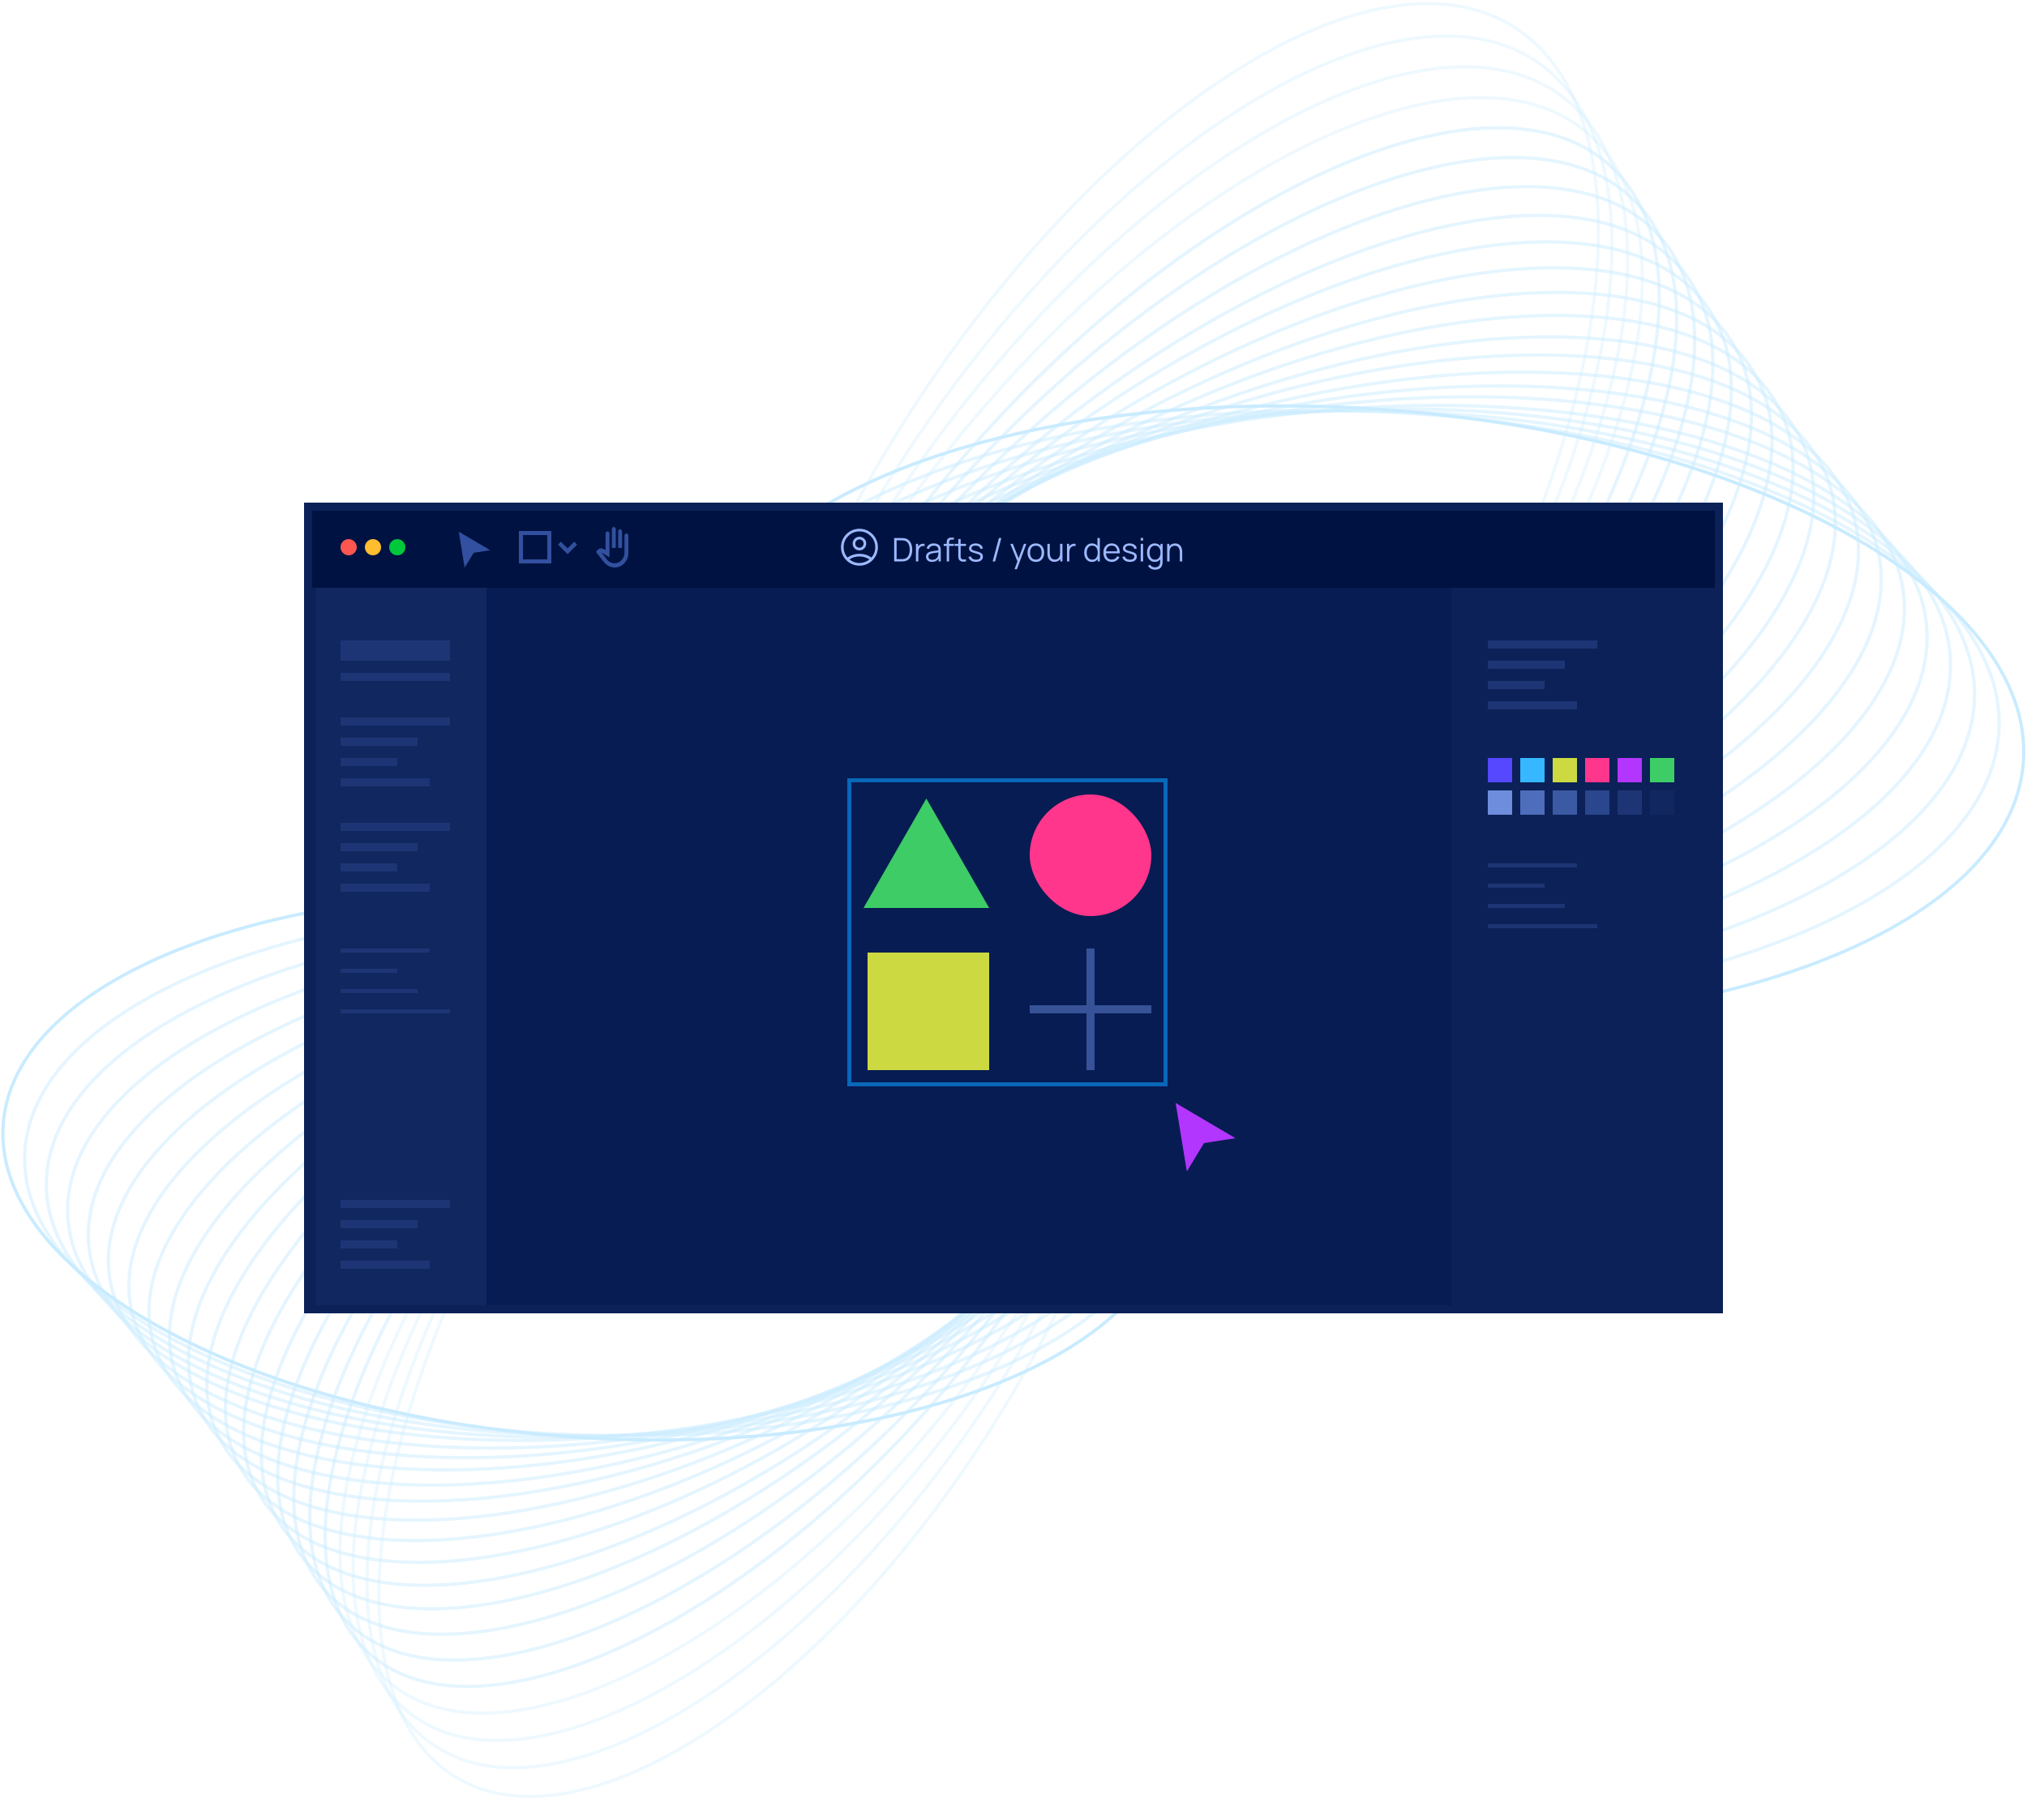 <svg width="500" height="449" viewBox="0 0 500 449" fill="none" xmlns="http://www.w3.org/2000/svg">
<g opacity="0.3" clip-path="url(#clip0_500_9408)">
<g opacity="0.9">
<path d="M499.107 188.003C502.108 146.498 431.551 107.577 341.513 101.072C251.476 94.566 176.053 122.939 173.053 164.444C170.052 205.949 240.609 244.869 330.646 251.375C420.684 257.88 496.106 229.508 499.107 188.003Z" stroke="#36B7FF" stroke-width="0.8" stroke-miterlimit="10"/>
<path opacity="0.5" d="M493.115 179.399C494.292 138.891 423.861 103.979 335.802 101.421C247.743 98.864 175.403 129.629 174.226 170.137C173.048 210.645 243.48 245.557 331.538 248.115C419.597 250.673 491.937 219.908 493.115 179.399Z" stroke="#36B7FF" stroke-width="0.8" stroke-miterlimit="10"/>
<path opacity="0.5" d="M332.456 245.097C418.484 243.706 487.704 210.416 487.062 170.742C486.42 131.068 416.16 100.034 330.131 101.425C244.103 102.817 174.884 136.106 175.526 175.78C176.168 215.454 246.428 246.488 332.456 245.097Z" stroke="#36B7FF" stroke-width="0.8" stroke-miterlimit="10"/>
<path opacity="0.5" d="M333.335 241.897C417.388 236.557 483.53 200.812 481.066 162.059C478.602 123.305 408.466 96.219 324.413 101.559C240.359 106.899 174.218 142.644 176.682 181.398C179.146 220.151 249.282 247.237 333.335 241.897Z" stroke="#36B7FF" stroke-width="0.8" stroke-miterlimit="10"/>
<path opacity="0.5" d="M334.206 238.75C416.326 229.455 479.431 191.325 475.157 153.584C470.882 115.843 400.846 92.783 318.726 102.078C236.606 111.373 173.5 149.503 177.775 187.244C182.05 224.985 252.086 248.045 334.206 238.75Z" stroke="#36B7FF" stroke-width="0.8" stroke-miterlimit="10"/>
<path opacity="0.5" d="M335.335 235.635C415.444 222.388 475.438 181.754 469.335 144.875C463.233 107.997 393.345 88.84 313.237 102.087C233.128 115.333 173.134 155.968 179.237 192.847C185.339 229.725 255.227 248.882 335.335 235.635Z" stroke="#36B7FF" stroke-width="0.8" stroke-miterlimit="10"/>
<path opacity="0.5" d="M336.196 232.361C414.31 215.162 471.22 172.105 463.308 136.191C455.395 100.277 385.656 85.106 307.541 102.305C229.426 119.505 172.516 162.562 180.429 198.476C188.342 234.39 258.081 249.561 336.196 232.361Z" stroke="#36B7FF" stroke-width="0.8" stroke-miterlimit="10"/>
<path opacity="0.5" d="M337.051 229.129C413.185 207.975 467.023 162.48 457.302 127.514C447.58 92.549 377.98 81.352 301.845 102.506C225.711 123.66 171.873 169.155 181.595 204.121C191.317 239.087 260.917 250.283 337.051 229.129Z" stroke="#36B7FF" stroke-width="0.8" stroke-miterlimit="10"/>
<path opacity="0.5" d="M337.975 226.107C412.011 201.03 462.648 153.024 451.077 118.882C439.505 84.74 370.106 77.392 296.07 102.469C222.034 127.546 171.396 175.552 182.968 209.694C194.54 243.836 263.939 251.184 337.975 226.107Z" stroke="#36B7FF" stroke-width="0.8" stroke-miterlimit="10"/>
<path opacity="0.5" d="M338.92 223.116C410.975 194.086 458.533 143.63 445.144 110.419C431.755 77.209 362.489 73.82 290.434 102.85C218.379 131.88 170.821 182.336 184.21 215.546C197.599 248.757 266.865 252.146 338.92 223.116Z" stroke="#36B7FF" stroke-width="0.8" stroke-miterlimit="10"/>
<path opacity="0.5" d="M339.988 219.838C410.053 186.857 454.524 133.949 439.317 101.664C424.109 69.379 354.983 69.943 284.918 102.924C214.853 135.905 170.382 188.813 185.59 221.098C200.797 253.383 269.923 252.819 339.988 219.838Z" stroke="#36B7FF" stroke-width="0.8" stroke-miterlimit="10"/>
<path opacity="0.5" d="M340.865 216.658C408.932 179.729 450.307 124.366 433.28 93.002C416.252 61.638 347.269 66.149 279.203 103.078C211.136 140.008 169.761 195.371 186.788 226.735C203.816 258.099 272.799 253.588 340.865 216.658Z" stroke="#36B7FF" stroke-width="0.8" stroke-miterlimit="10"/>
<path opacity="0.5" d="M341.745 213.483C407.803 172.609 446.071 114.793 427.22 84.347C408.368 53.9 339.536 62.353 273.479 103.226C207.421 144.1 169.153 201.916 188.004 232.363C206.856 262.809 275.688 254.356 341.745 213.483Z" stroke="#36B7FF" stroke-width="0.8" stroke-miterlimit="10"/>
<path opacity="0.5" d="M342.623 210.337C406.669 165.528 441.826 105.261 421.149 75.726C400.472 46.192 331.79 58.574 267.744 103.383C203.699 148.191 168.541 208.459 189.218 237.993C209.896 267.528 278.577 255.146 342.623 210.337Z" stroke="#36B7FF" stroke-width="0.8" stroke-miterlimit="10"/>
<path opacity="0.5" d="M343.511 207.194C405.636 158.376 437.81 95.672 415.375 67.141C392.94 38.609 324.391 55.054 262.267 103.871C200.143 152.689 167.968 215.393 190.403 243.924C212.838 272.456 281.387 256.011 343.511 207.194Z" stroke="#36B7FF" stroke-width="0.8" stroke-miterlimit="10"/>
<path opacity="0.5" d="M344.565 203.942C404.675 151.193 433.73 86.027 409.462 58.391C385.194 30.755 316.792 51.114 256.682 103.863C196.572 156.613 167.517 221.779 191.785 249.415C216.053 277.051 284.455 256.692 344.565 203.942Z" stroke="#36B7FF" stroke-width="0.8" stroke-miterlimit="10"/>
<path opacity="0.5" d="M345.49 200.831C403.594 144.134 429.524 76.488 403.406 49.739C377.288 22.991 309.012 47.269 250.908 103.966C192.804 160.663 166.874 228.31 192.992 255.058C219.11 281.807 287.386 257.529 345.49 200.831Z" stroke="#36B7FF" stroke-width="0.8" stroke-miterlimit="10"/>
<path opacity="0.5" d="M346.29 197.608C402.409 136.947 425.286 66.864 397.389 41.072C369.492 15.281 301.384 43.548 245.266 104.209C189.147 164.87 166.269 234.953 194.166 260.745C222.064 286.536 290.172 258.269 346.29 197.608Z" stroke="#36B7FF" stroke-width="0.8" stroke-miterlimit="10"/>
<path opacity="0.3" d="M347.263 194.563C401.333 130.011 421.023 57.472 391.242 32.543C361.46 7.613 293.485 39.734 239.415 104.285C185.344 168.837 165.654 241.376 195.436 266.305C225.217 291.235 293.193 259.115 347.263 194.563Z" stroke="#36B7FF" stroke-width="0.8" stroke-miterlimit="10"/>
<path opacity="0.3" d="M348.312 191.552C400.446 122.975 417.091 47.92 385.489 23.911C353.887 -0.098 286.006 36.031 233.872 104.608C181.738 173.184 165.093 248.24 196.695 272.249C228.296 296.258 296.178 260.128 348.312 191.552Z" stroke="#36B7FF" stroke-width="0.8" stroke-miterlimit="10"/>
<path opacity="0.3" d="M349.053 188.311C399.134 115.86 412.697 38.451 379.347 15.412C345.996 -7.626 278.362 32.431 228.28 104.883C178.199 177.334 164.635 254.744 197.986 277.782C231.336 300.82 298.971 260.763 349.053 188.311Z" stroke="#36B7FF" stroke-width="0.8" stroke-miterlimit="10"/>
<path opacity="0.3" d="M350.15 185.051C398.22 108.669 408.626 28.787 373.393 6.627C338.16 -15.532 270.63 28.424 222.56 104.806C174.49 181.187 164.083 261.07 199.316 283.229C234.549 305.388 302.08 261.432 350.15 185.051Z" stroke="#36B7FF" stroke-width="0.8" stroke-miterlimit="10"/>
</g>
</g>
<g opacity="0.3" clip-path="url(#clip1_500_9408)">
<g opacity="0.9">
<path d="M0.789 277.386C-1.864 314.167 60.519 348.656 140.125 354.421C219.731 360.186 286.416 335.043 289.069 298.263C291.722 261.483 229.339 226.993 149.733 221.228C70.127 215.463 3.442 240.606 0.789 277.386Z" stroke="#36B7FF" stroke-width="0.8" stroke-miterlimit="10"/>
<path opacity="0.5" d="M6.089 285.01C5.048 320.907 67.319 351.845 145.176 354.111C223.033 356.378 286.992 329.115 288.033 293.218C289.074 257.321 226.803 226.384 148.946 224.117C71.089 221.851 7.129 249.113 6.089 285.01Z" stroke="#36B7FF" stroke-width="0.8" stroke-miterlimit="10"/>
<path opacity="0.5" d="M148.135 226.791C72.073 228.024 10.873 257.524 11.441 292.682C12.009 327.839 74.129 355.34 150.19 354.108C226.252 352.875 287.452 323.375 286.884 288.217C286.317 253.06 224.197 225.559 148.135 226.791Z" stroke="#36B7FF" stroke-width="0.8" stroke-miterlimit="10"/>
<path opacity="0.5" d="M147.356 229.627C73.041 234.359 14.562 266.035 16.741 300.377C18.919 334.718 80.929 358.722 155.245 353.989C229.56 349.257 288.039 317.581 285.86 283.239C283.682 248.898 221.672 224.895 147.356 229.627Z" stroke="#36B7FF" stroke-width="0.8" stroke-miterlimit="10"/>
<path opacity="0.5" d="M146.585 232.415C73.98 240.652 18.185 274.442 21.964 307.886C25.744 341.331 87.666 361.766 160.272 353.529C232.878 345.292 288.673 311.503 284.893 278.058C281.114 244.614 219.191 224.179 146.585 232.415Z" stroke="#36B7FF" stroke-width="0.8" stroke-miterlimit="10"/>
<path opacity="0.5" d="M145.588 235.176C74.76 246.915 21.717 282.924 27.112 315.604C32.508 348.284 94.299 365.261 165.126 353.522C235.954 341.783 288.997 305.774 283.602 273.094C278.207 240.413 216.416 223.437 145.588 235.176Z" stroke="#36B7FF" stroke-width="0.8" stroke-miterlimit="10"/>
<path opacity="0.5" d="M144.827 238.078C75.762 253.319 25.445 291.474 32.441 323.3C39.437 355.126 101.097 368.57 170.162 353.328C239.227 338.087 289.543 299.931 282.547 268.106C275.551 236.28 213.892 222.836 144.827 238.078Z" stroke="#36B7FF" stroke-width="0.8" stroke-miterlimit="10"/>
<path opacity="0.5" d="M144.071 240.941C76.757 259.687 29.156 300.003 37.752 330.988C46.347 361.974 107.884 371.896 175.198 353.15C242.511 334.404 290.112 294.088 281.517 263.103C272.921 232.117 211.384 222.195 144.071 240.941Z" stroke="#36B7FF" stroke-width="0.8" stroke-miterlimit="10"/>
<path opacity="0.5" d="M143.254 243.619C77.796 265.842 33.025 308.383 43.256 338.638C53.487 368.893 114.846 375.405 180.305 353.183C245.763 330.961 290.534 288.419 280.303 258.164C270.072 227.909 208.713 221.397 143.254 243.619Z" stroke="#36B7FF" stroke-width="0.8" stroke-miterlimit="10"/>
<path opacity="0.5" d="M142.418 246.27C78.711 271.995 36.663 316.707 48.5 346.137C60.338 375.567 121.58 378.571 185.287 352.845C248.994 327.12 291.042 282.408 279.204 252.978C267.367 223.548 206.125 220.544 142.418 246.27Z" stroke="#36B7FF" stroke-width="0.8" stroke-miterlimit="10"/>
<path opacity="0.5" d="M141.472 249.175C79.525 278.401 40.206 325.287 53.651 353.896C67.097 382.506 128.215 382.006 190.162 352.779C252.11 323.553 291.429 276.668 277.983 248.058C264.538 219.448 203.42 219.948 141.472 249.175Z" stroke="#36B7FF" stroke-width="0.8" stroke-miterlimit="10"/>
<path opacity="0.5" d="M140.698 251.993C80.517 284.718 43.935 333.779 58.99 361.573C74.045 389.366 135.036 385.369 195.216 352.643C255.397 319.918 291.979 270.857 276.924 243.064C261.869 215.27 200.879 219.268 140.698 251.993Z" stroke="#36B7FF" stroke-width="0.8" stroke-miterlimit="10"/>
<path opacity="0.5" d="M139.921 254.806C81.516 291.027 47.682 342.261 64.349 369.242C81.016 396.222 141.874 388.732 200.279 352.511C258.683 316.291 292.518 265.056 275.851 238.076C259.183 211.095 198.326 218.586 139.921 254.806Z" stroke="#36B7FF" stroke-width="0.8" stroke-miterlimit="10"/>
<path opacity="0.5" d="M139.143 257.594C82.518 297.302 51.433 350.708 69.715 376.881C87.996 403.053 148.721 392.081 205.347 352.373C261.973 312.665 293.057 259.259 274.775 233.086C256.494 206.914 195.769 217.886 139.143 257.594Z" stroke="#36B7FF" stroke-width="0.8" stroke-miterlimit="10"/>
<path opacity="0.5" d="M138.357 260.379C83.43 303.64 54.983 359.205 74.819 384.489C94.654 409.773 155.262 395.2 210.189 351.94C265.115 308.68 293.563 253.114 273.727 227.83C253.891 202.547 193.284 217.119 138.357 260.379Z" stroke="#36B7FF" stroke-width="0.8" stroke-miterlimit="10"/>
<path opacity="0.5" d="M137.425 263.261C84.279 310.006 58.59 367.753 80.047 392.243C101.503 416.733 161.98 398.692 215.126 351.947C268.272 305.202 293.962 247.455 272.505 222.965C251.048 198.475 190.571 216.516 137.425 263.261Z" stroke="#36B7FF" stroke-width="0.8" stroke-miterlimit="10"/>
<path opacity="0.5" d="M136.609 266.018C85.237 316.261 62.311 376.206 85.403 399.91C108.495 423.613 168.861 402.099 220.234 351.856C271.606 301.613 294.532 241.668 271.44 217.964C248.348 194.26 187.982 215.775 136.609 266.018Z" stroke="#36B7FF" stroke-width="0.8" stroke-miterlimit="10"/>
<path opacity="0.5" d="M135.901 268.875C86.284 322.63 66.056 384.735 90.722 407.59C115.387 430.445 175.604 405.396 225.221 351.641C274.838 297.885 295.066 235.78 270.4 212.925C245.735 190.07 185.518 215.119 135.901 268.875Z" stroke="#36B7FF" stroke-width="0.8" stroke-miterlimit="10"/>
<path opacity="0.3" d="M135.043 271.573C87.237 328.776 69.828 393.057 96.159 415.149C122.49 437.24 182.59 408.777 230.396 351.573C278.203 294.37 295.611 230.089 269.28 207.997C242.949 185.906 182.849 214.369 135.043 271.573Z" stroke="#36B7FF" stroke-width="0.8" stroke-miterlimit="10"/>
<path opacity="0.3" d="M134.113 274.241C88.019 335.011 73.302 401.522 101.243 422.798C129.184 444.074 189.201 412.057 235.295 351.287C281.389 290.518 296.106 224.006 268.165 202.731C240.224 181.455 180.207 213.471 134.113 274.241Z" stroke="#36B7FF" stroke-width="0.8" stroke-miterlimit="10"/>
<path opacity="0.3" d="M133.459 277.112C89.179 341.316 77.187 409.913 106.674 430.329C136.161 450.745 195.96 415.247 240.239 351.044C284.519 286.84 296.51 218.243 267.024 197.827C237.537 177.412 177.738 212.909 133.459 277.112Z" stroke="#36B7FF" stroke-width="0.8" stroke-miterlimit="10"/>
<path opacity="0.3" d="M132.489 280.002C89.988 347.688 80.787 418.477 111.939 438.114C143.09 457.75 202.796 418.798 245.297 351.112C287.798 283.426 296.999 212.637 265.848 193C234.697 173.364 174.99 212.316 132.489 280.002Z" stroke="#36B7FF" stroke-width="0.8" stroke-miterlimit="10"/>
</g>
</g>
<rect x="75" y="124" width="350" height="200" fill="#0B2158"/>
<rect x="77" y="126" width="346" height="19" fill="#001241"/>
<rect x="78" y="145" width="42" height="177" fill="#11275F"/>
<rect x="84" y="158" width="27" height="5" fill="#1D3574"/>
<rect x="84" y="166" width="27" height="2" fill="#1D3574"/>
<rect x="84" y="177" width="27" height="2" fill="#1D3574"/>
<rect x="84" y="182" width="19" height="2" fill="#1D3574"/>
<rect x="84" y="192" width="22" height="2" fill="#1D3574"/>
<rect x="84" y="187" width="14" height="2" fill="#1D3574"/>
<rect x="84" y="296" width="27" height="2" fill="#1D3574"/>
<rect x="84" y="301" width="19" height="2" fill="#1D3574"/>
<rect x="84" y="311" width="22" height="2" fill="#1D3574"/>
<rect x="84" y="306" width="14" height="2" fill="#1D3574"/>
<rect x="84" y="203" width="27" height="2" fill="#1D3574"/>
<rect x="84" y="208" width="19" height="2" fill="#1D3574"/>
<rect x="84" y="218" width="22" height="2" fill="#1D3574"/>
<rect x="84" y="213" width="14" height="2" fill="#1D3574"/>
<rect width="27" height="1" transform="matrix(1 0 0 -1 84 250)" fill="#1D3574"/>
<rect width="19" height="1" transform="matrix(1 0 0 -1 84 245)" fill="#1D3574"/>
<rect width="22" height="1" transform="matrix(1 0 0 -1 84 235)" fill="#1D3574"/>
<rect width="14" height="1" transform="matrix(1 0 0 -1 84 240)" fill="#1D3574"/>
<circle cx="86" cy="135" r="2" fill="#FF5652"/>
<circle cx="92" cy="135" r="2" fill="#FFBD2F"/>
<circle cx="98" cy="135" r="2" fill="#00C83A"/>
<path d="M209.048 137.534C209.498 137.227 209.967 136.999 210.456 136.849C210.944 136.7 211.459 136.625 211.999 136.625C212.54 136.625 213.054 136.7 213.542 136.849C214.031 136.999 214.5 137.227 214.95 137.534C215.261 137.192 215.497 136.805 215.658 136.372C215.819 135.94 215.899 135.482 215.899 135C215.899 133.92 215.519 132.999 214.759 132.24C213.999 131.48 213.078 131.1 211.996 131.1C210.915 131.1 209.995 131.48 209.237 132.24C208.478 132.999 208.099 133.92 208.099 135C208.099 135.482 208.18 135.94 208.341 136.372C208.501 136.805 208.737 137.192 209.048 137.534ZM211.999 135.775C211.535 135.775 211.139 135.612 210.813 135.286C210.487 134.961 210.324 134.565 210.324 134.1C210.324 133.635 210.487 133.24 210.813 132.914C211.139 132.588 211.534 132.425 211.999 132.425C212.464 132.425 212.859 132.588 213.185 132.914C213.511 133.24 213.674 133.635 213.674 134.1C213.674 134.565 213.511 134.96 213.185 135.286C212.86 135.612 212.464 135.775 211.999 135.775ZM212.003 139.55C211.374 139.55 210.783 139.432 210.23 139.197C209.678 138.961 209.194 138.636 208.779 138.221C208.363 137.806 208.038 137.322 207.803 136.769C207.567 136.217 207.449 135.625 207.449 134.994C207.449 134.364 207.567 133.774 207.803 133.225C208.038 132.676 208.363 132.195 208.779 131.78C209.194 131.364 209.677 131.039 210.23 130.804C210.782 130.568 211.374 130.45 212.005 130.45C212.636 130.45 213.225 130.568 213.774 130.804C214.323 131.039 214.805 131.364 215.22 131.78C215.635 132.195 215.96 132.677 216.196 133.228C216.431 133.779 216.549 134.368 216.549 134.997C216.549 135.625 216.431 136.216 216.196 136.769C215.96 137.322 215.635 137.806 215.22 138.221C214.805 138.636 214.322 138.961 213.771 139.197C213.221 139.432 212.631 139.55 212.003 139.55ZM211.999 138.9C212.442 138.9 212.877 138.823 213.304 138.67C213.732 138.516 214.12 138.297 214.47 138.011C214.112 137.776 213.724 137.595 213.306 137.467C212.889 137.339 212.453 137.275 211.999 137.275C211.545 137.275 211.107 137.336 210.683 137.458C210.26 137.58 209.875 137.765 209.528 138.011C209.878 138.297 210.267 138.516 210.694 138.67C211.121 138.823 211.556 138.9 211.999 138.9ZM211.999 135.125C212.281 135.125 212.523 135.025 212.723 134.824C212.924 134.624 213.024 134.382 213.024 134.1C213.024 133.818 212.924 133.577 212.723 133.376C212.523 133.175 212.281 133.075 211.999 133.075C211.717 133.075 211.476 133.175 211.275 133.376C211.075 133.577 210.974 133.818 210.974 134.1C210.974 134.382 211.075 134.624 211.275 134.824C211.476 135.025 211.717 135.125 211.999 135.125Z" fill="#9DB9FF"/>
<path d="M220.56 138.5V132.74H222.308C222.369 132.74 222.473 132.741 222.62 132.744C222.769 132.747 222.912 132.757 223.048 132.776C223.485 132.837 223.851 133 224.144 133.264C224.437 133.528 224.657 133.864 224.804 134.272C224.951 134.68 225.024 135.129 225.024 135.62C225.024 136.111 224.951 136.56 224.804 136.968C224.657 137.376 224.437 137.712 224.144 137.976C223.851 138.24 223.485 138.403 223.048 138.464C222.915 138.48 222.772 138.491 222.62 138.496C222.468 138.499 222.364 138.5 222.308 138.5H220.56ZM221.168 137.936H222.308C222.417 137.936 222.535 137.933 222.66 137.928C222.788 137.92 222.897 137.907 222.988 137.888C223.324 137.829 223.595 137.693 223.8 137.48C224.008 137.267 224.16 137 224.256 136.68C224.352 136.357 224.4 136.004 224.4 135.62C224.4 135.233 224.352 134.879 224.256 134.556C224.16 134.233 224.008 133.967 223.8 133.756C223.592 133.545 223.321 133.411 222.988 133.352C222.897 133.333 222.787 133.321 222.656 133.316C222.528 133.308 222.412 133.304 222.308 133.304H221.168V137.936ZM225.935 138.5V134.18H226.463V135.22L226.359 135.084C226.407 134.956 226.47 134.839 226.547 134.732C226.624 134.623 226.708 134.533 226.799 134.464C226.911 134.365 227.042 134.291 227.191 134.24C227.34 134.187 227.491 134.156 227.643 134.148C227.795 134.137 227.934 134.148 228.059 134.18V134.732C227.902 134.692 227.73 134.683 227.543 134.704C227.356 134.725 227.184 134.8 227.027 134.928C226.883 135.04 226.775 135.175 226.703 135.332C226.631 135.487 226.583 135.652 226.559 135.828C226.535 136.001 226.523 136.173 226.523 136.344V138.5H225.935ZM229.89 138.62C229.564 138.62 229.291 138.561 229.07 138.444C228.851 138.327 228.687 138.171 228.578 137.976C228.468 137.781 228.414 137.569 228.414 137.34C228.414 137.105 228.46 136.905 228.554 136.74C228.65 136.572 228.779 136.435 228.942 136.328C229.107 136.221 229.298 136.14 229.514 136.084C229.732 136.031 229.974 135.984 230.238 135.944C230.504 135.901 230.764 135.865 231.018 135.836C231.274 135.804 231.498 135.773 231.69 135.744L231.482 135.872C231.49 135.445 231.407 135.129 231.234 134.924C231.06 134.719 230.759 134.616 230.33 134.616C230.034 134.616 229.783 134.683 229.578 134.816C229.375 134.949 229.232 135.16 229.15 135.448L228.578 135.28C228.676 134.893 228.875 134.593 229.174 134.38C229.472 134.167 229.86 134.06 230.338 134.06C230.732 134.06 231.067 134.135 231.342 134.284C231.619 134.431 231.815 134.644 231.93 134.924C231.983 135.049 232.018 135.189 232.034 135.344C232.05 135.499 232.058 135.656 232.058 135.816V138.5H231.534V137.416L231.686 137.48C231.539 137.851 231.311 138.133 231.002 138.328C230.692 138.523 230.322 138.62 229.89 138.62ZM229.958 138.112C230.232 138.112 230.472 138.063 230.678 137.964C230.883 137.865 231.048 137.731 231.174 137.56C231.299 137.387 231.38 137.192 231.418 136.976C231.45 136.837 231.467 136.685 231.47 136.52C231.472 136.352 231.474 136.227 231.474 136.144L231.698 136.26C231.498 136.287 231.28 136.313 231.046 136.34C230.814 136.367 230.584 136.397 230.358 136.432C230.134 136.467 229.931 136.508 229.75 136.556C229.627 136.591 229.508 136.64 229.394 136.704C229.279 136.765 229.184 136.848 229.11 136.952C229.038 137.056 229.002 137.185 229.002 137.34C229.002 137.465 229.032 137.587 229.094 137.704C229.158 137.821 229.259 137.919 229.398 137.996C229.539 138.073 229.726 138.112 229.958 138.112ZM233.527 138.5V133.86C233.527 133.748 233.532 133.637 233.543 133.528C233.556 133.419 233.582 133.315 233.619 133.216C233.656 133.115 233.715 133.021 233.795 132.936C233.883 132.84 233.979 132.771 234.083 132.728C234.187 132.683 234.295 132.653 234.407 132.64C234.522 132.627 234.634 132.62 234.743 132.62H235.295V133.116H234.783C234.559 133.116 234.391 133.171 234.279 133.28C234.17 133.389 234.115 133.561 234.115 133.796V138.5H233.527ZM232.779 134.684V134.18H235.295V134.684H232.779ZM238.287 138.5C238.044 138.551 237.804 138.571 237.567 138.56C237.332 138.549 237.122 138.499 236.935 138.408C236.751 138.317 236.611 138.176 236.515 137.984C236.438 137.824 236.395 137.663 236.387 137.5C236.382 137.335 236.379 137.147 236.379 136.936V132.98H236.963V136.912C236.963 137.093 236.964 137.245 236.967 137.368C236.972 137.488 237 137.595 237.051 137.688C237.147 137.867 237.299 137.973 237.507 138.008C237.718 138.043 237.978 138.035 238.287 137.984V138.5ZM235.455 134.684V134.18H238.287V134.684H235.455ZM240.75 138.616C240.243 138.616 239.826 138.507 239.498 138.288C239.173 138.069 238.973 137.765 238.898 137.376L239.498 137.276C239.562 137.521 239.707 137.717 239.934 137.864C240.163 138.008 240.446 138.08 240.782 138.08C241.11 138.08 241.369 138.012 241.558 137.876C241.747 137.737 241.842 137.549 241.842 137.312C241.842 137.179 241.811 137.071 241.75 136.988C241.691 136.903 241.57 136.824 241.386 136.752C241.202 136.68 240.927 136.595 240.562 136.496C240.17 136.389 239.863 136.283 239.642 136.176C239.421 136.069 239.263 135.947 239.17 135.808C239.077 135.667 239.03 135.495 239.03 135.292C239.03 135.047 239.099 134.832 239.238 134.648C239.377 134.461 239.569 134.317 239.814 134.216C240.059 134.112 240.345 134.06 240.67 134.06C240.995 134.06 241.286 134.113 241.542 134.22C241.801 134.324 242.009 134.471 242.166 134.66C242.323 134.849 242.417 135.069 242.446 135.32L241.846 135.428C241.806 135.175 241.679 134.975 241.466 134.828C241.255 134.679 240.987 134.601 240.662 134.596C240.355 134.588 240.106 134.647 239.914 134.772C239.722 134.895 239.626 135.059 239.626 135.264C239.626 135.379 239.661 135.477 239.73 135.56C239.799 135.64 239.925 135.716 240.106 135.788C240.29 135.86 240.551 135.939 240.89 136.024C241.287 136.125 241.599 136.232 241.826 136.344C242.053 136.456 242.214 136.588 242.31 136.74C242.406 136.892 242.454 137.08 242.454 137.304C242.454 137.712 242.302 138.033 241.998 138.268C241.697 138.5 241.281 138.616 240.75 138.616ZM246.399 132.74H247.003L245.467 138.5H244.863L246.399 132.74ZM250.262 140.42L251.098 138.152L251.11 138.824L249.218 134.18H249.842L251.394 138.064H251.138L252.57 134.18H253.17L250.85 140.42H250.262ZM255.512 138.62C255.083 138.62 254.716 138.523 254.412 138.328C254.108 138.133 253.875 137.864 253.712 137.52C253.55 137.176 253.468 136.781 253.468 136.336C253.468 135.883 253.551 135.485 253.716 135.144C253.882 134.803 254.116 134.537 254.42 134.348C254.727 134.156 255.091 134.06 255.512 134.06C255.944 134.06 256.312 134.157 256.616 134.352C256.923 134.544 257.156 134.812 257.316 135.156C257.479 135.497 257.56 135.891 257.56 136.336C257.56 136.789 257.479 137.188 257.316 137.532C257.154 137.873 256.919 138.14 256.612 138.332C256.306 138.524 255.939 138.62 255.512 138.62ZM255.512 138.056C255.992 138.056 256.35 137.897 256.584 137.58C256.819 137.26 256.936 136.845 256.936 136.336C256.936 135.813 256.818 135.397 256.58 135.088C256.346 134.779 255.99 134.624 255.512 134.624C255.19 134.624 254.923 134.697 254.712 134.844C254.504 134.988 254.348 135.189 254.244 135.448C254.143 135.704 254.092 136 254.092 136.336C254.092 136.856 254.212 137.273 254.452 137.588C254.692 137.9 255.046 138.056 255.512 138.056ZM260.095 138.608C259.836 138.608 259.609 138.568 259.415 138.488C259.223 138.408 259.059 138.3 258.923 138.164C258.789 138.028 258.681 137.873 258.599 137.7C258.516 137.524 258.456 137.339 258.419 137.144C258.381 136.947 258.363 136.751 258.363 136.556V134.18H258.955V136.384C258.955 136.621 258.977 136.841 259.023 137.044C259.068 137.247 259.14 137.424 259.239 137.576C259.34 137.725 259.469 137.841 259.627 137.924C259.787 138.007 259.98 138.048 260.207 138.048C260.415 138.048 260.597 138.012 260.755 137.94C260.915 137.868 261.048 137.765 261.155 137.632C261.264 137.496 261.347 137.332 261.403 137.14C261.459 136.945 261.487 136.727 261.487 136.484L261.903 136.576C261.903 137.019 261.825 137.391 261.671 137.692C261.516 137.993 261.303 138.221 261.031 138.376C260.759 138.531 260.447 138.608 260.095 138.608ZM261.547 138.5V137.436H261.487V134.18H262.075V138.5H261.547ZM263.193 138.5V134.18H263.721V135.22L263.617 135.084C263.665 134.956 263.727 134.839 263.805 134.732C263.882 134.623 263.966 134.533 264.057 134.464C264.169 134.365 264.299 134.291 264.449 134.24C264.598 134.187 264.749 134.156 264.901 134.148C265.053 134.137 265.191 134.148 265.317 134.18V134.732C265.159 134.692 264.987 134.683 264.801 134.704C264.614 134.725 264.442 134.8 264.285 134.928C264.141 135.04 264.033 135.175 263.961 135.332C263.889 135.487 263.841 135.652 263.817 135.828C263.793 136.001 263.781 136.173 263.781 136.344V138.5H263.193ZM269.353 138.62C268.951 138.62 268.607 138.52 268.321 138.32C268.036 138.117 267.817 137.844 267.665 137.5C267.513 137.156 267.437 136.768 267.437 136.336C267.437 135.907 267.512 135.52 267.661 135.176C267.813 134.832 268.031 134.56 268.313 134.36C268.596 134.16 268.935 134.06 269.329 134.06C269.735 134.06 270.076 134.159 270.353 134.356C270.631 134.553 270.84 134.824 270.981 135.168C271.125 135.509 271.197 135.899 271.197 136.336C271.197 136.765 271.127 137.153 270.985 137.5C270.844 137.844 270.636 138.117 270.361 138.32C270.087 138.52 269.751 138.62 269.353 138.62ZM269.413 138.072C269.72 138.072 269.973 137.997 270.173 137.848C270.373 137.699 270.523 137.493 270.621 137.232C270.72 136.968 270.769 136.669 270.769 136.336C270.769 135.997 270.72 135.699 270.621 135.44C270.523 135.179 270.373 134.975 270.173 134.828C269.976 134.681 269.727 134.608 269.425 134.608C269.116 134.608 268.86 134.684 268.657 134.836C268.455 134.988 268.304 135.195 268.205 135.456C268.109 135.717 268.061 136.011 268.061 136.336C268.061 136.664 268.111 136.96 268.209 137.224C268.311 137.485 268.461 137.692 268.661 137.844C268.861 137.996 269.112 138.072 269.413 138.072ZM270.769 138.5V135.248H270.705V132.74H271.297V138.5H270.769ZM274.247 138.62C273.826 138.62 273.461 138.527 273.151 138.34C272.845 138.153 272.606 137.891 272.435 137.552C272.265 137.213 272.179 136.816 272.179 136.36C272.179 135.888 272.263 135.48 272.431 135.136C272.599 134.792 272.835 134.527 273.139 134.34C273.446 134.153 273.807 134.06 274.223 134.06C274.65 134.06 275.014 134.159 275.315 134.356C275.617 134.551 275.845 134.831 275.999 135.196C276.154 135.561 276.225 135.997 276.211 136.504H275.611V136.296C275.601 135.736 275.479 135.313 275.247 135.028C275.018 134.743 274.682 134.6 274.239 134.6C273.775 134.6 273.419 134.751 273.171 135.052C272.926 135.353 272.803 135.783 272.803 136.34C272.803 136.884 272.926 137.307 273.171 137.608C273.419 137.907 273.77 138.056 274.223 138.056C274.533 138.056 274.802 137.985 275.031 137.844C275.263 137.7 275.446 137.493 275.579 137.224L276.127 137.436C275.957 137.812 275.705 138.104 275.371 138.312C275.041 138.517 274.666 138.62 274.247 138.62ZM272.595 136.504V136.012H275.895V136.504H272.595ZM278.711 138.616C278.204 138.616 277.787 138.507 277.459 138.288C277.134 138.069 276.934 137.765 276.859 137.376L277.459 137.276C277.523 137.521 277.668 137.717 277.895 137.864C278.124 138.008 278.407 138.08 278.743 138.08C279.071 138.08 279.33 138.012 279.519 137.876C279.708 137.737 279.803 137.549 279.803 137.312C279.803 137.179 279.772 137.071 279.711 136.988C279.652 136.903 279.531 136.824 279.347 136.752C279.163 136.68 278.888 136.595 278.523 136.496C278.131 136.389 277.824 136.283 277.603 136.176C277.382 136.069 277.224 135.947 277.131 135.808C277.038 135.667 276.991 135.495 276.991 135.292C276.991 135.047 277.06 134.832 277.199 134.648C277.338 134.461 277.53 134.317 277.775 134.216C278.02 134.112 278.306 134.06 278.631 134.06C278.956 134.06 279.247 134.113 279.503 134.22C279.762 134.324 279.97 134.471 280.127 134.66C280.284 134.849 280.378 135.069 280.407 135.32L279.807 135.428C279.767 135.175 279.64 134.975 279.427 134.828C279.216 134.679 278.948 134.601 278.623 134.596C278.316 134.588 278.067 134.647 277.875 134.772C277.683 134.895 277.587 135.059 277.587 135.264C277.587 135.379 277.622 135.477 277.691 135.56C277.76 135.64 277.886 135.716 278.067 135.788C278.251 135.86 278.512 135.939 278.851 136.024C279.248 136.125 279.56 136.232 279.787 136.344C280.014 136.456 280.175 136.588 280.271 136.74C280.367 136.892 280.415 137.08 280.415 137.304C280.415 137.712 280.263 138.033 279.959 138.268C279.658 138.5 279.242 138.616 278.711 138.616ZM281.382 133.36V132.7H281.97V133.36H281.382ZM281.382 138.5V134.18H281.97V138.5H281.382ZM284.885 140.54C284.664 140.54 284.445 140.507 284.229 140.44C284.016 140.376 283.819 140.273 283.637 140.132C283.456 139.993 283.304 139.812 283.181 139.588L283.713 139.292C283.833 139.532 284.001 139.704 284.217 139.808C284.436 139.915 284.659 139.968 284.885 139.968C285.197 139.968 285.449 139.909 285.641 139.792C285.836 139.677 285.977 139.507 286.065 139.28C286.153 139.053 286.196 138.771 286.193 138.432V137.28H286.261V134.18H286.785V138.44C286.785 138.563 286.781 138.68 286.773 138.792C286.768 138.907 286.756 139.019 286.737 139.128C286.687 139.451 286.581 139.716 286.421 139.924C286.264 140.132 286.056 140.287 285.797 140.388C285.541 140.489 285.237 140.54 284.885 140.54ZM284.845 138.62C284.443 138.62 284.099 138.52 283.813 138.32C283.528 138.117 283.309 137.844 283.157 137.5C283.005 137.156 282.929 136.768 282.929 136.336C282.929 135.907 283.004 135.52 283.153 135.176C283.305 134.832 283.523 134.56 283.805 134.36C284.088 134.16 284.427 134.06 284.821 134.06C285.227 134.06 285.568 134.159 285.845 134.356C286.123 134.553 286.332 134.824 286.473 135.168C286.617 135.509 286.689 135.899 286.689 136.336C286.689 136.765 286.619 137.153 286.477 137.5C286.336 137.844 286.128 138.117 285.853 138.32C285.579 138.52 285.243 138.62 284.845 138.62ZM284.905 138.072C285.212 138.072 285.465 137.997 285.665 137.848C285.865 137.699 286.015 137.493 286.113 137.232C286.212 136.968 286.261 136.669 286.261 136.336C286.261 135.997 286.212 135.699 286.113 135.44C286.015 135.179 285.865 134.975 285.665 134.828C285.468 134.681 285.219 134.608 284.917 134.608C284.608 134.608 284.352 134.684 284.149 134.836C283.947 134.988 283.796 135.195 283.697 135.456C283.601 135.717 283.553 136.011 283.553 136.336C283.553 136.664 283.603 136.96 283.701 137.224C283.803 137.485 283.953 137.692 284.153 137.844C284.353 137.996 284.604 138.072 284.905 138.072ZM291.024 138.5V136.296C291.024 136.056 291.001 135.836 290.956 135.636C290.91 135.433 290.837 135.257 290.736 135.108C290.637 134.956 290.508 134.839 290.348 134.756C290.19 134.673 289.998 134.632 289.772 134.632C289.564 134.632 289.38 134.668 289.22 134.74C289.062 134.812 288.929 134.916 288.82 135.052C288.713 135.185 288.632 135.348 288.576 135.54C288.52 135.732 288.492 135.951 288.492 136.196L288.076 136.104C288.076 135.661 288.153 135.289 288.308 134.988C288.462 134.687 288.676 134.459 288.948 134.304C289.22 134.149 289.532 134.072 289.884 134.072C290.142 134.072 290.368 134.112 290.56 134.192C290.754 134.272 290.918 134.38 291.052 134.516C291.188 134.652 291.297 134.808 291.38 134.984C291.462 135.157 291.522 135.343 291.56 135.54C291.597 135.735 291.616 135.929 291.616 136.124V138.5H291.024ZM287.9 138.5V134.18H288.432V135.244H288.492V138.5H287.9Z" fill="#9DB9FF"/>
<rect x="120" y="145" width="238" height="177" fill="#061C53"/>
<rect x="367" y="195" width="6" height="6" fill="#6E8DDC"/>
<rect x="375" y="195" width="6" height="6" fill="#4E6DBB"/>
<rect x="383" y="195" width="6" height="6" fill="#3C59A3"/>
<rect x="391" y="195" width="6" height="6" fill="#2A468C"/>
<rect x="399" y="195" width="6" height="6" fill="#1D3574"/>
<rect x="407" y="195" width="6" height="6" fill="#11275F"/>
<path d="M113.158 131.162L120.929 135.74L116.848 136.375L114.613 140.063L113.158 131.162Z" fill="#32509F"/>
<rect x="128.5" y="131.5" width="7" height="7" stroke="#32509F"/>
<path d="M138 134L140 136L142 134" stroke="#32509F"/>
<path d="M151.597 140C151.044 140 150.528 139.863 150.048 139.589C149.568 139.315 149.155 138.94 148.809 138.463L147 136.158L147.401 135.688C147.584 135.475 147.808 135.345 148.076 135.299C148.343 135.253 148.591 135.304 148.819 135.454L149.377 135.699V131.612C149.377 131.476 149.423 131.355 149.515 131.249C149.607 131.142 149.719 131.089 149.852 131.089C149.978 131.089 150.09 131.142 150.188 131.249C150.286 131.355 150.335 131.476 150.335 131.612V137.492L148.369 136.307L149.592 137.898C149.839 138.239 150.139 138.502 150.491 138.687C150.844 138.872 151.218 138.961 151.616 138.954C152.288 138.954 152.86 138.696 153.333 138.18C153.805 137.665 154.042 137.032 154.042 136.282V132.124C154.042 131.989 154.088 131.868 154.18 131.761C154.272 131.654 154.384 131.601 154.517 131.601C154.643 131.601 154.756 131.654 154.853 131.761C154.951 131.868 155 131.989 155 132.124V136.393C155 137.41 154.666 138.266 153.998 138.959C153.329 139.653 152.529 140 151.597 140ZM150.932 135.176V130.523C150.932 130.388 150.978 130.267 151.07 130.16C151.162 130.053 151.274 130 151.407 130C151.533 130 151.645 130.053 151.743 130.16C151.841 130.267 151.89 130.388 151.89 130.523V135.176H150.932ZM152.487 135.176V131.099C152.487 130.964 152.533 130.843 152.625 130.736C152.717 130.63 152.829 130.576 152.962 130.576C153.088 130.576 153.2 130.63 153.298 130.736C153.396 130.843 153.445 130.964 153.445 131.099V135.176H152.487Z" fill="#32509F"/>
<rect x="367" y="158" width="27" height="2" fill="#1D3574"/>
<rect x="367" y="163" width="19" height="2" fill="#1D3574"/>
<rect x="367" y="173" width="22" height="2" fill="#1D3574"/>
<rect x="367" y="168" width="14" height="2" fill="#1D3574"/>
<rect width="27" height="1" transform="matrix(1 0 0 -1 367 229)" fill="#1D3574"/>
<rect width="19" height="1" transform="matrix(1 0 0 -1 367 224)" fill="#1D3574"/>
<rect width="22" height="1" transform="matrix(1 0 0 -1 367 214)" fill="#1D3574"/>
<rect width="14" height="1" transform="matrix(1 0 0 -1 367 219)" fill="#1D3574"/>
<rect x="367" y="187" width="6" height="6" fill="#5648FF"/>
<rect x="375" y="187" width="6" height="6" fill="#36B7FF"/>
<rect x="383" y="187" width="6" height="6" fill="#CDD940"/>
<rect x="391" y="187" width="6" height="6" fill="#FF368B"/>
<rect x="399" y="187" width="6" height="6" fill="#B336FF"/>
<rect x="407" y="187" width="6" height="6" fill="#3DCC65"/>
<path d="M289.994 272.103L304.746 280.794L297 282L292.758 289L289.994 272.103Z" fill="#B336FF"/>
<rect x="214" y="235" width="30" height="29" fill="#CDD940"/>
<rect x="254" y="248" width="30" height="2" fill="#385297"/>
<rect x="270" y="234" width="30" height="2" transform="rotate(90 270 234)" fill="#385297"/>
<rect x="254" y="196" width="30" height="30" rx="15" fill="#FF368B"/>
<path d="M228.5 197L244 224H213L228.5 197Z" fill="#3DCC65"/>
<rect x="209.5" y="192.5" width="78" height="75" stroke="#0A67B9"/>
<defs>
<clipPath id="clip0_500_9408">
<rect width="328" height="257" fill="white" transform="translate(172)"/>
</clipPath>
<clipPath id="clip1_500_9408">
<rect width="290" height="262" fill="white" transform="matrix(-1 0 0 -1 290 449)"/>
</clipPath>
</defs>
</svg>
